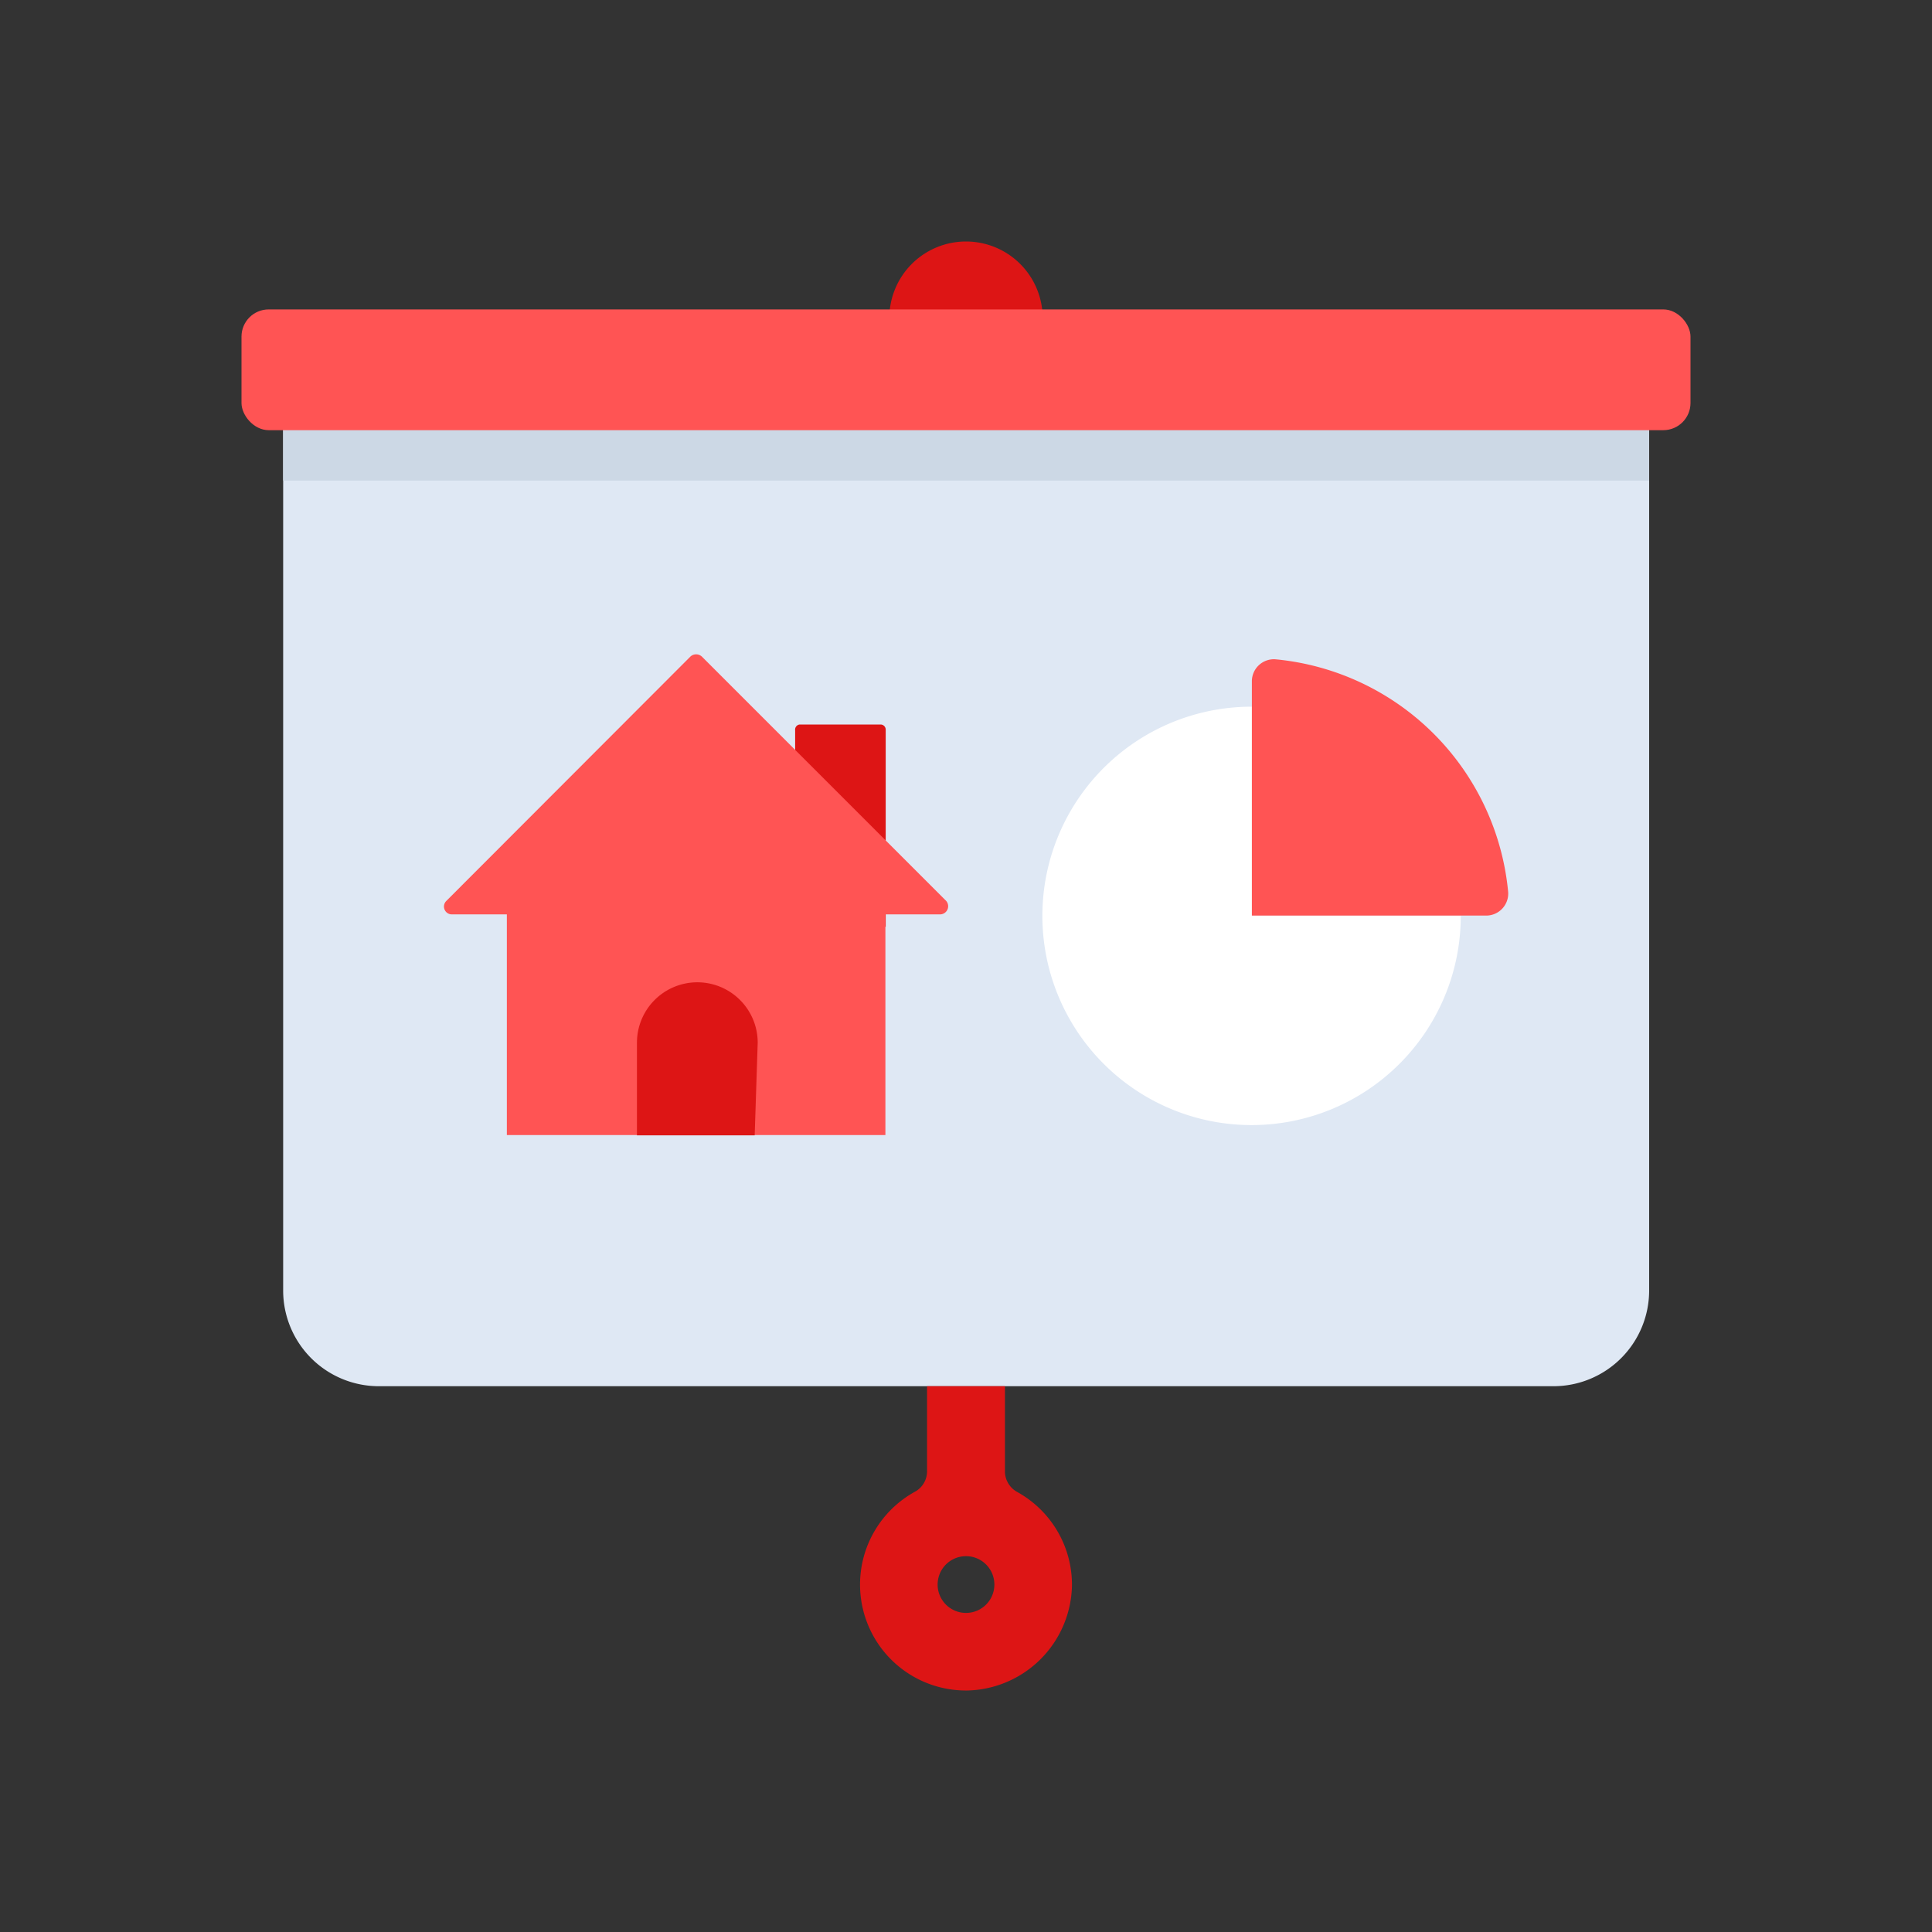 <svg id="Layer_1" data-name="Layer 1" xmlns="http://www.w3.org/2000/svg" viewBox="0 0 64 64"><rect x="0" y="0" width="64" height="64" fill="#333333" stroke="none"/><defs><style>.cls-1{fill:#dfe8f4;}.cls-2{fill:#ccd8e5;}.cls-3{fill:#dd1515;}.cls-4{fill:#ff5454;}.cls-5{fill:#fff;}</style></defs><title>real, estate, property, presentation, graph</title><path class="cls-1" d="M9.38,13.75H54.63a0,0,0,0,1,0,0v29a3.17,3.17,0,0,1-3.17,3.17H12.55a3.17,3.17,0,0,1-3.17-3.17v-29A0,0,0,0,1,9.38,13.75Z"/><rect class="cls-2" x="9.38" y="13.75" width="45.25" height="2.17"/><path class="cls-3" d="M34.54,10.54A2.54,2.54,0,1,1,32,8,2.54,2.54,0,0,1,34.54,10.54Z"/><rect class="cls-4" x="8" y="10.25" width="48" height="4" rx="0.9"/><path class="cls-3" d="M28.49,52.49A3.51,3.51,0,0,0,32.05,56a3.55,3.55,0,0,0,3.46-3.46,3.51,3.51,0,0,0-1.82-3.12.78.78,0,0,1-.4-.68V45.92H30.71v2.81a.77.77,0,0,1-.41.69A3.51,3.51,0,0,0,28.49,52.49Zm3.51.94a.94.94,0,1,1,.94-.94A.94.94,0,0,1,32,53.43Z"/><path class="cls-5" d="M41.47,23.41a6.93,6.93,0,1,0,6.92,6.92H41.47Z"/><path class="cls-4" d="M41.47,22.56v7.77h7.77a.73.73,0,0,0,.72-.78,8.55,8.55,0,0,0-7.71-7.71A.73.73,0,0,0,41.47,22.56Z"/><path class="cls-3" d="M26.49,24h2.68a.17.17,0,0,1,.17.17v6.53a0,0,0,0,1,0,0h-3a0,0,0,0,1,0,0V24.19A.17.17,0,0,1,26.49,24Z"/><path class="cls-4" d="M22.87,21.75l-8.08,8.09a.26.26,0,0,0,.19.45H31.15a.27.27,0,0,0,.19-.45l-8.09-8.09A.28.28,0,0,0,22.87,21.75Z"/><rect class="cls-4" x="16.79" y="29.58" width="12.54" height="8.02"/><path class="cls-3" d="M25,37.61H21.1V34.54a2,2,0,0,1,2-2h0a2,2,0,0,1,2,2Z"/></svg>